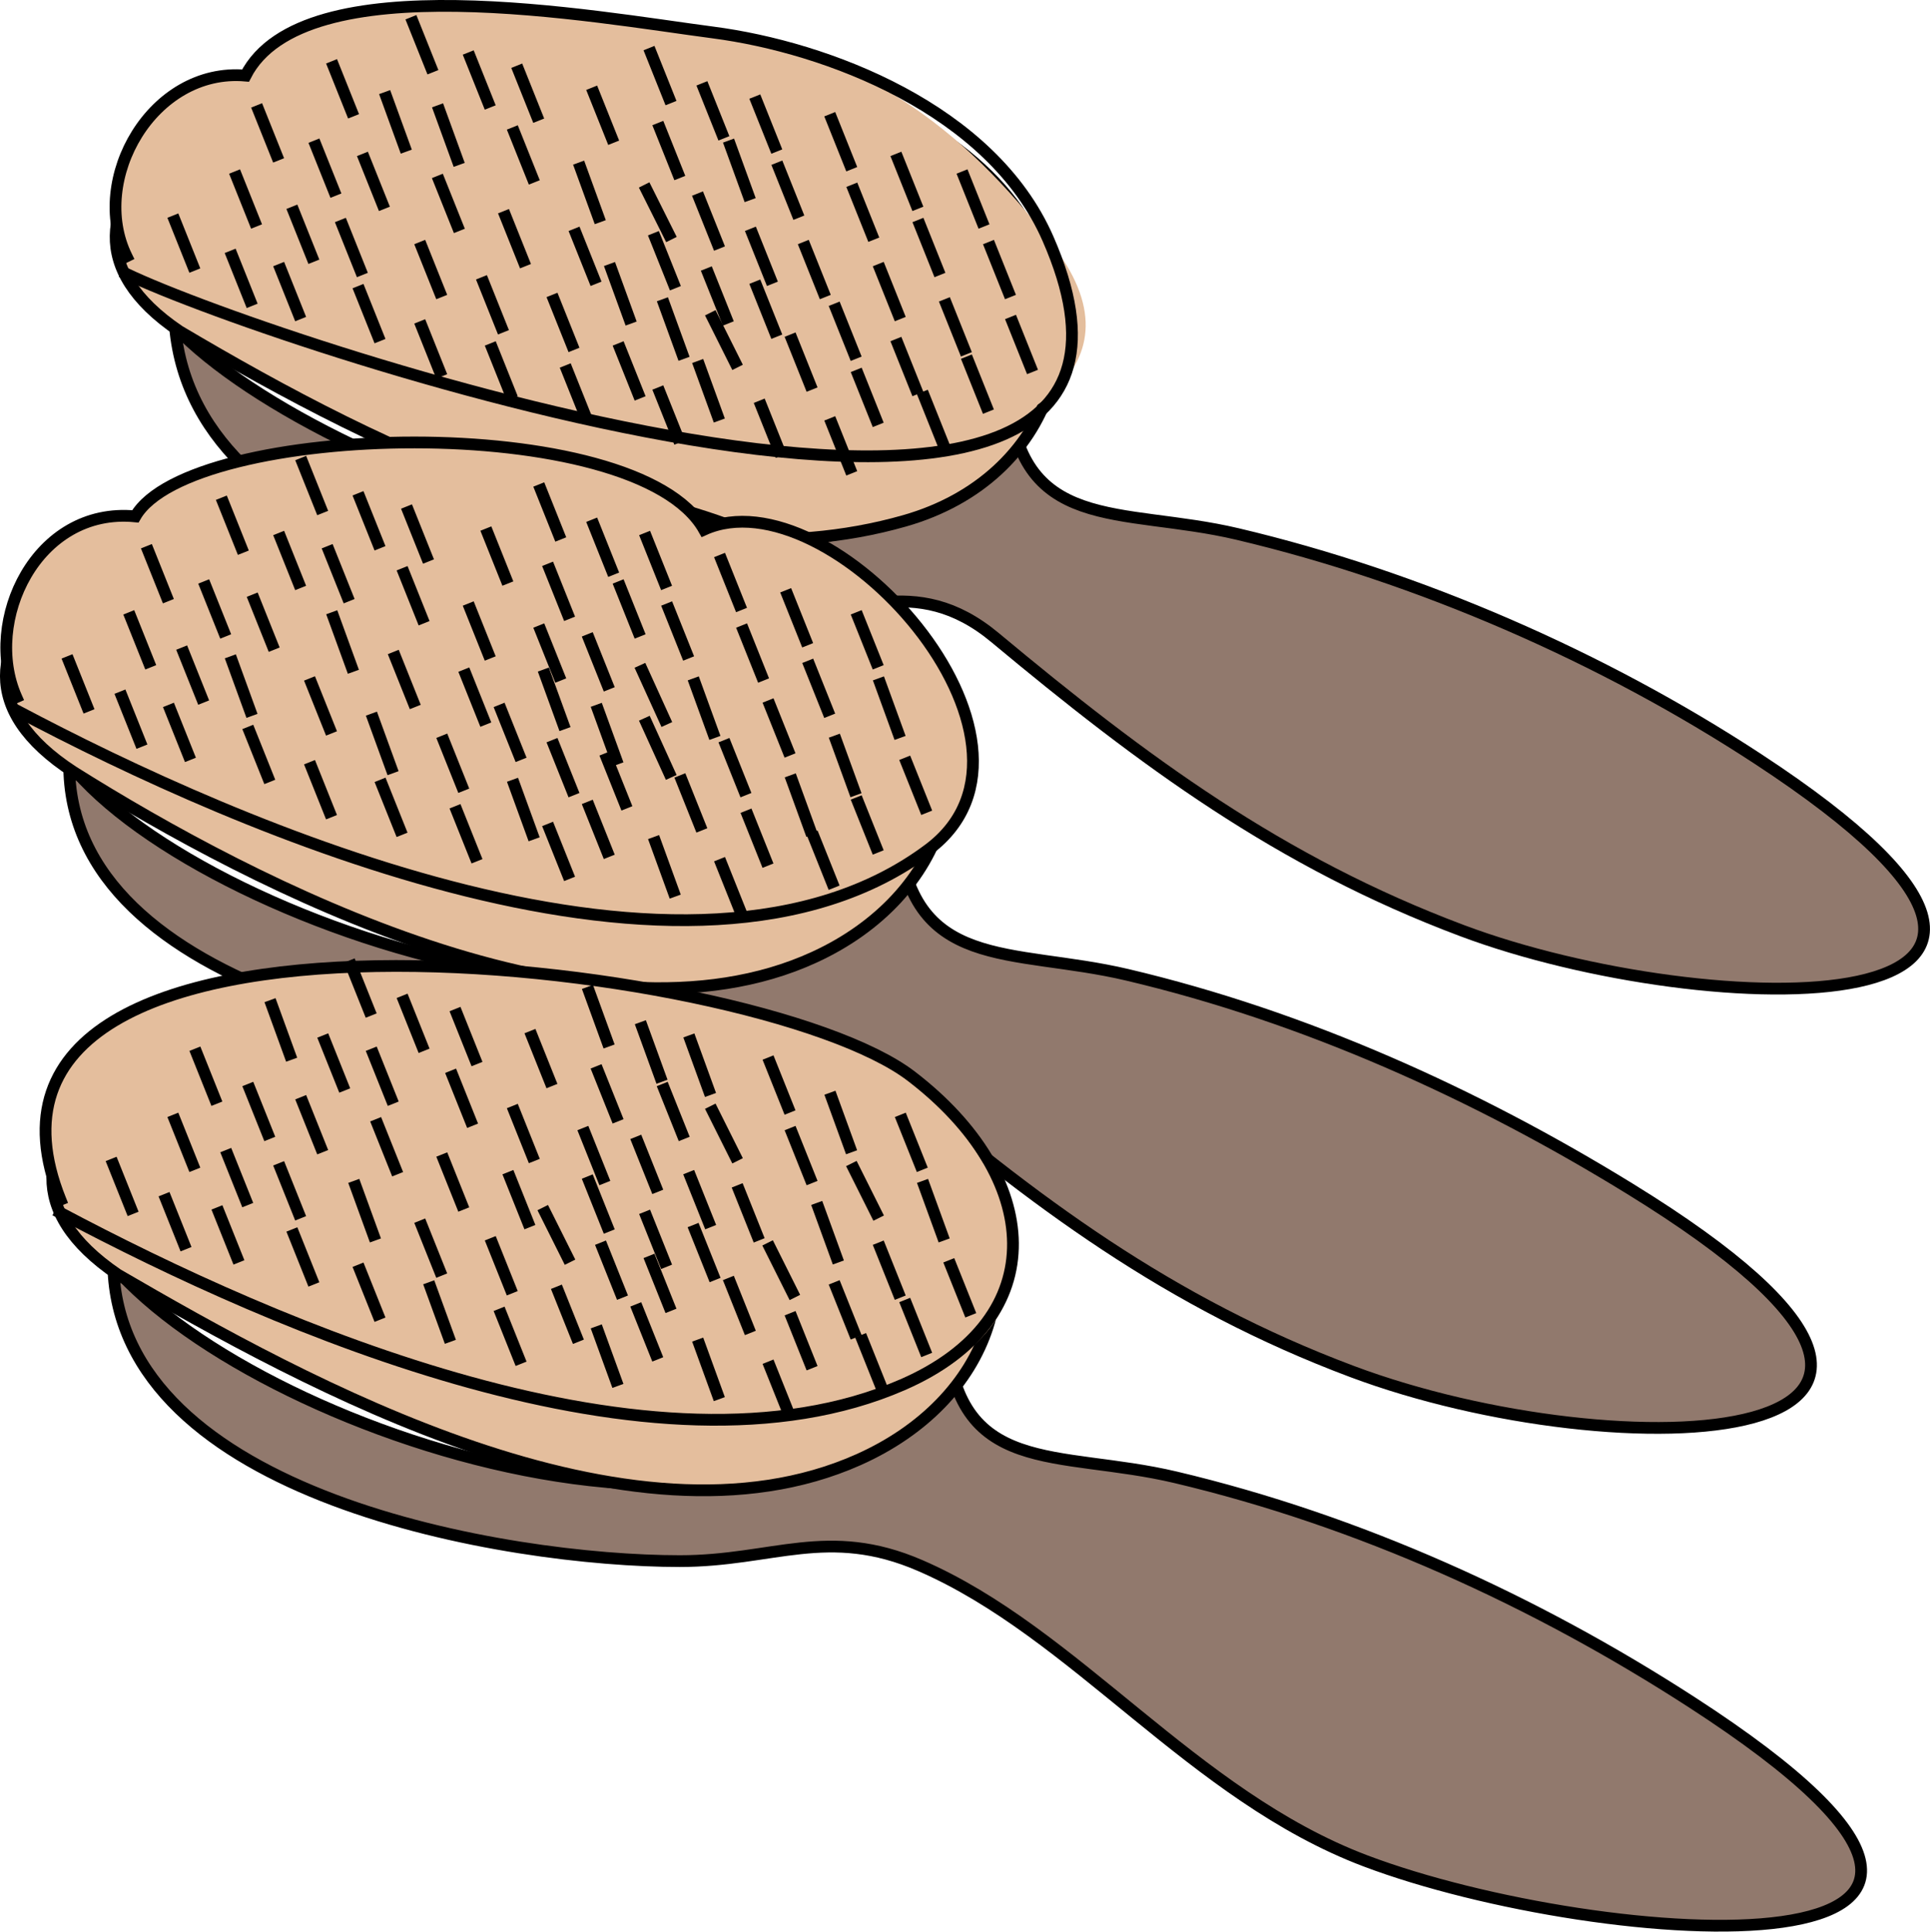 <svg xmlns="http://www.w3.org/2000/svg" xmlns:xlink="http://www.w3.org/1999/xlink" version="1.1" id="Layer_1" x="0px" y="0px" enable-background="new 0 0 822.05 841.89" xml:space="preserve" viewBox="245.96 256.03 328.32 328.65">
<path fill-rule="evenodd" clip-rule="evenodd" fill="#91796D" stroke="#000000" stroke-width="2" stroke-linecap="square" stroke-miterlimit="10" d="  M275.734,311.64c3.505,40.085,68.84,49.718,99.75,49.5c15.12-0.106,26.053-8.04,39.75,3.375c25.226,21.021,48.446,38.23,79.5,49.875  c41.695,15.636,121.041,17.14,50.25-29.25c-26.408-17.306-57.674-30.964-88.5-38.25c-19.908-4.705-37.414,0.19-39-24.75  C400.267,373.782,301.093,338.411,275.734,311.64z"/>
<path fill-rule="evenodd" clip-rule="evenodd" fill="#E4BE9D" stroke="#000000" stroke-width="2" stroke-linecap="square" stroke-miterlimit="10" d="  M276.484,312.39c-31.445-21.267,13.584-46.23,32.25-49.5c30.413-5.327,89.168,0.736,109.5,27.75  c15.626,20.762,6.865,46.789-18.375,54C358.225,356.536,311.205,332.964,276.484,312.39z"/>
<path fill-rule="evenodd" clip-rule="evenodd" fill="#E4BE9D" d="M267.484,299.64c-6.417-13.103,4.437-32.137,20.25-30.75  c9.81-19.196,59.477-9.949,79.528-7.333c24.254,3.164,42.059,15.2,58.097,36.583c16.195,21.594-8.274,32.311-26.625,36  C362.927,341.339,291.812,324.996,267.484,299.64z"/>
<path fill="none" stroke="#000000" stroke-width="2" stroke-linecap="square" stroke-miterlimit="10" d="M267.484,299.64  c-6.417-13.103,4.437-32.137,20.25-30.75c9.81-19.196,59.477-9.949,79.528-7.333c19.265,2.513,47.313,13.013,56.972,35.083  c31.789,72.638-131.47,18.114-156.75,6"/>
<line fill="none" stroke="#000000" stroke-width="2" stroke-linecap="square" stroke-miterlimit="10" x1="275.734" y1="293.64" x2="278.734" y2="301.14"/>
<line fill="none" stroke="#000000" stroke-width="2" stroke-linecap="square" stroke-miterlimit="10" x1="285.484" y1="299.64" x2="288.484" y2="307.14"/>
<line fill="none" stroke="#000000" stroke-width="2" stroke-linecap="square" stroke-miterlimit="10" x1="293.734" y1="301.89" x2="296.734" y2="309.39"/>
<line fill="none" stroke="#000000" stroke-width="2" stroke-linecap="square" stroke-miterlimit="10" x1="307.234" y1="305.64" x2="310.234" y2="313.14"/>
<line fill="none" stroke="#000000" stroke-width="2" stroke-linecap="square" stroke-miterlimit="10" x1="317.734" y1="311.64" x2="320.734" y2="319.14"/>
<line fill="none" stroke="#000000" stroke-width="2" stroke-linecap="square" stroke-miterlimit="10" x1="329.734" y1="315.39" x2="332.734" y2="322.89"/>
<line fill="none" stroke="#000000" stroke-width="2" stroke-linecap="square" stroke-miterlimit="10" x1="286.234" y1="286.14" x2="289.234" y2="293.64"/>
<line fill="none" stroke="#000000" stroke-width="2" stroke-linecap="square" stroke-miterlimit="10" x1="295.984" y1="292.14" x2="298.984" y2="299.64"/>
<line fill="none" stroke="#000000" stroke-width="2" stroke-linecap="square" stroke-miterlimit="10" x1="304.234" y1="294.39" x2="307.234" y2="301.89"/>
<line fill="none" stroke="#000000" stroke-width="2" stroke-linecap="square" stroke-miterlimit="10" x1="317.734" y1="298.14" x2="320.734" y2="305.64"/>
<line fill="none" stroke="#000000" stroke-width="2" stroke-linecap="square" stroke-miterlimit="10" x1="328.234" y1="304.14" x2="331.234" y2="311.64"/>
<line fill="none" stroke="#000000" stroke-width="2" stroke-linecap="square" stroke-miterlimit="10" x1="340.234" y1="307.14" x2="343.234" y2="314.64"/>
<line fill="none" stroke="#000000" stroke-width="2" stroke-linecap="square" stroke-miterlimit="10" x1="289.984" y1="274.89" x2="292.984" y2="282.39"/>
<line fill="none" stroke="#000000" stroke-width="2" stroke-linecap="square" stroke-miterlimit="10" x1="299.734" y1="280.89" x2="302.734" y2="288.39"/>
<line fill="none" stroke="#000000" stroke-width="2" stroke-linecap="square" stroke-miterlimit="10" x1="307.984" y1="283.14" x2="310.984" y2="290.64"/>
<line fill="none" stroke="#000000" stroke-width="2" stroke-linecap="square" stroke-miterlimit="10" x1="320.734" y1="286.89" x2="323.734" y2="294.39"/>
<line fill="none" stroke="#000000" stroke-width="2" stroke-linecap="square" stroke-miterlimit="10" x1="331.984" y1="292.89" x2="334.984" y2="300.39"/>
<line fill="none" stroke="#000000" stroke-width="2" stroke-linecap="square" stroke-miterlimit="10" x1="343.984" y1="295.89" x2="346.984" y2="303.39"/>
<line fill="none" stroke="#000000" stroke-width="2" stroke-linecap="square" stroke-miterlimit="10" x1="302.734" y1="267.39" x2="305.734" y2="274.89"/>
<line fill="none" stroke="#000000" stroke-width="2" stroke-linecap="square" stroke-miterlimit="10" x1="311.734" y1="272.64" x2="314.734" y2="280.89"/>
<line fill="none" stroke="#000000" stroke-width="2" stroke-linecap="square" stroke-miterlimit="10" x1="320.734" y1="274.89" x2="323.734" y2="283.14"/>
<line fill="none" stroke="#000000" stroke-width="2" stroke-linecap="square" stroke-miterlimit="10" x1="333.484" y1="278.64" x2="336.484" y2="286.14"/>
<line fill="none" stroke="#000000" stroke-width="2" stroke-linecap="square" stroke-miterlimit="10" x1="344.734" y1="284.64" x2="347.734" y2="292.89"/>
<line fill="none" stroke="#000000" stroke-width="2" stroke-linecap="square" stroke-miterlimit="10" x1="355.984" y1="288.39" x2="359.734" y2="295.89"/>
<line fill="none" stroke="#000000" stroke-width="2" stroke-linecap="square" stroke-miterlimit="10" x1="316.234" y1="259.89" x2="319.234" y2="267.39"/>
<line fill="none" stroke="#000000" stroke-width="2" stroke-linecap="square" stroke-miterlimit="10" x1="325.984" y1="265.89" x2="328.984" y2="273.39"/>
<line fill="none" stroke="#000000" stroke-width="2" stroke-linecap="square" stroke-miterlimit="10" x1="334.234" y1="268.14" x2="337.234" y2="275.64"/>
<line fill="none" stroke="#000000" stroke-width="2" stroke-linecap="square" stroke-miterlimit="10" x1="346.984" y1="271.89" x2="349.984" y2="279.39"/>
<line fill="none" stroke="#000000" stroke-width="2" stroke-linecap="square" stroke-miterlimit="10" x1="358.234" y1="277.89" x2="361.234" y2="285.39"/>
<line fill="none" stroke="#000000" stroke-width="2" stroke-linecap="square" stroke-miterlimit="10" x1="370.234" y1="280.89" x2="373.234" y2="289.14"/>
<line fill="none" stroke="#000000" stroke-width="2" stroke-linecap="square" stroke-miterlimit="10" x1="356.734" y1="265.14" x2="359.734" y2="272.64"/>
<line fill="none" stroke="#000000" stroke-width="2" stroke-linecap="square" stroke-miterlimit="10" x1="365.734" y1="271.14" x2="368.734" y2="278.64"/>
<line fill="none" stroke="#000000" stroke-width="2" stroke-linecap="square" stroke-miterlimit="10" x1="374.734" y1="273.39" x2="377.734" y2="280.89"/>
<line fill="none" stroke="#000000" stroke-width="2" stroke-linecap="square" stroke-miterlimit="10" x1="387.484" y1="276.39" x2="390.484" y2="283.89"/>
<line fill="none" stroke="#000000" stroke-width="2" stroke-linecap="square" stroke-miterlimit="10" x1="398.734" y1="283.14" x2="401.734" y2="290.64"/>
<line fill="none" stroke="#000000" stroke-width="2" stroke-linecap="square" stroke-miterlimit="10" x1="409.984" y1="286.14" x2="412.984" y2="293.64"/>
<line fill="none" stroke="#000000" stroke-width="2" stroke-linecap="square" stroke-miterlimit="10" x1="378.484" y1="284.64" x2="381.484" y2="292.14"/>
<line fill="none" stroke="#000000" stroke-width="2" stroke-linecap="square" stroke-miterlimit="10" x1="391.234" y1="288.39" x2="394.234" y2="295.89"/>
<line fill="none" stroke="#000000" stroke-width="2" stroke-linecap="square" stroke-miterlimit="10" x1="402.484" y1="294.39" x2="405.484" y2="301.89"/>
<line fill="none" stroke="#000000" stroke-width="2" stroke-linecap="square" stroke-miterlimit="10" x1="414.484" y1="298.14" x2="417.484" y2="305.64"/>
<line fill="none" stroke="#000000" stroke-width="2" stroke-linecap="square" stroke-miterlimit="10" x1="364.984" y1="289.89" x2="367.984" y2="297.39"/>
<line fill="none" stroke="#000000" stroke-width="2" stroke-linecap="square" stroke-miterlimit="10" x1="373.984" y1="295.89" x2="376.984" y2="303.39"/>
<line fill="none" stroke="#000000" stroke-width="2" stroke-linecap="square" stroke-miterlimit="10" x1="382.984" y1="298.14" x2="385.984" y2="305.64"/>
<line fill="none" stroke="#000000" stroke-width="2" stroke-linecap="square" stroke-miterlimit="10" x1="395.734" y1="301.89" x2="398.734" y2="309.39"/>
<line fill="none" stroke="#000000" stroke-width="2" stroke-linecap="square" stroke-miterlimit="10" x1="406.984" y1="307.89" x2="409.984" y2="315.39"/>
<line fill="none" stroke="#000000" stroke-width="2" stroke-linecap="square" stroke-miterlimit="10" x1="418.234" y1="310.89" x2="421.234" y2="318.39"/>
<line fill="none" stroke="#000000" stroke-width="2" stroke-linecap="square" stroke-miterlimit="10" x1="357.484" y1="296.64" x2="360.484" y2="304.14"/>
<line fill="none" stroke="#000000" stroke-width="2" stroke-linecap="square" stroke-miterlimit="10" x1="366.484" y1="302.64" x2="369.484" y2="310.14"/>
<line fill="none" stroke="#000000" stroke-width="2" stroke-linecap="square" stroke-miterlimit="10" x1="374.734" y1="304.89" x2="377.734" y2="312.39"/>
<line fill="none" stroke="#000000" stroke-width="2" stroke-linecap="square" stroke-miterlimit="10" x1="388.234" y1="308.64" x2="391.234" y2="316.14"/>
<line fill="none" stroke="#000000" stroke-width="2" stroke-linecap="square" stroke-miterlimit="10" x1="398.734" y1="314.64" x2="401.734" y2="322.14"/>
<line fill="none" stroke="#000000" stroke-width="2" stroke-linecap="square" stroke-miterlimit="10" x1="410.734" y1="317.64" x2="413.734" y2="325.14"/>
<line fill="none" stroke="#000000" stroke-width="2" stroke-linecap="square" stroke-miterlimit="10" x1="349.984" y1="301.89" x2="352.984" y2="310.14"/>
<line fill="none" stroke="#000000" stroke-width="2" stroke-linecap="square" stroke-miterlimit="10" x1="358.984" y1="307.89" x2="361.984" y2="316.14"/>
<line fill="none" stroke="#000000" stroke-width="2" stroke-linecap="square" stroke-miterlimit="10" x1="367.234" y1="310.14" x2="370.984" y2="317.64"/>
<line fill="none" stroke="#000000" stroke-width="2" stroke-linecap="square" stroke-miterlimit="10" x1="380.734" y1="313.89" x2="383.734" y2="321.39"/>
<line fill="none" stroke="#000000" stroke-width="2" stroke-linecap="square" stroke-miterlimit="10" x1="391.984" y1="319.89" x2="394.984" y2="327.39"/>
<line fill="none" stroke="#000000" stroke-width="2" stroke-linecap="square" stroke-miterlimit="10" x1="403.234" y1="323.64" x2="406.234" y2="331.14"/>
<line fill="none" stroke="#000000" stroke-width="2" stroke-linecap="square" stroke-miterlimit="10" x1="358.234" y1="322.89" x2="361.234" y2="330.39"/>
<line fill="none" stroke="#000000" stroke-width="2" stroke-linecap="square" stroke-miterlimit="10" x1="342.484" y1="319.14" x2="345.484" y2="326.64"/>
<line fill="none" stroke="#000000" stroke-width="2" stroke-linecap="square" stroke-miterlimit="10" x1="351.484" y1="315.39" x2="354.484" y2="322.89"/>
<line fill="none" stroke="#000000" stroke-width="2" stroke-linecap="square" stroke-miterlimit="10" x1="364.984" y1="318.39" x2="367.984" y2="326.64"/>
<line fill="none" stroke="#000000" stroke-width="2" stroke-linecap="square" stroke-miterlimit="10" x1="375.484" y1="325.14" x2="378.484" y2="332.64"/>
<line fill="none" stroke="#000000" stroke-width="2" stroke-linecap="square" stroke-miterlimit="10" x1="387.484" y1="328.14" x2="390.484" y2="335.64"/>
<path fill-rule="evenodd" clip-rule="evenodd" fill="#91796D" stroke="#000000" stroke-width="2" stroke-linecap="square" stroke-miterlimit="10" d="  M257.734,385.89c-0.37,39.464,67.649,50.25,96.375,50.25c15.276,0,29.112-8.689,42.75,3c24.885,21.33,48.024,38.587,79.125,50.25  c45.208,16.953,120.908,14.232,47.203-31.125c-26.204-16.126-55.333-29.273-85.453-36.375c-19.809-4.67-36.99-0.315-39-24.75  C381.21,446.946,281.072,415.28,257.734,385.89z"/>
<path fill-rule="evenodd" clip-rule="evenodd" fill="#E4BE9D" stroke="#000000" stroke-width="2" stroke-linecap="square" stroke-miterlimit="10" d="  M258.484,387.39c-32.925-21.413,13.22-46.367,32.25-49.5c30.021-4.942,88.426,0.49,108.75,27c15.528,20.255,7.381,43.716-15,54  C346.738,436.235,289.427,406.859,258.484,387.39z"/>
<path fill-rule="evenodd" clip-rule="evenodd" fill="#E4BE9D" d="M248.734,374.64c-5.722-12.914,3.401-32.404,20.25-30.75  c9.254-16.08,85.206-18.217,96.75,2.25c21.5-9.729,62.645,36.079,38.25,54.375C367.346,427.994,277.442,401.143,248.734,374.64z"/>
<path fill="none" stroke="#000000" stroke-width="2" stroke-linecap="square" stroke-miterlimit="10" d="M248.734,374.64  c-5.722-12.914,3.401-32.404,20.25-30.75c9.254-16.08,85.206-18.217,96.75,2.25c21.5-9.729,62.645,36.079,38.25,54.375  c-40.436,30.326-117.55-3.61-155.25-23.625"/>
<line fill="none" stroke="#000000" stroke-width="2" stroke-linecap="square" stroke-miterlimit="10" x1="257.734" y1="368.64" x2="260.734" y2="376.14"/>
<line fill="none" stroke="#000000" stroke-width="2" stroke-linecap="square" stroke-miterlimit="10" x1="266.734" y1="374.64" x2="269.734" y2="382.14"/>
<line fill="none" stroke="#000000" stroke-width="2" stroke-linecap="square" stroke-miterlimit="10" x1="274.984" y1="376.89" x2="277.984" y2="384.39"/>
<line fill="none" stroke="#000000" stroke-width="2" stroke-linecap="square" stroke-miterlimit="10" x1="288.484" y1="380.64" x2="291.484" y2="388.14"/>
<line fill="none" stroke="#000000" stroke-width="2" stroke-linecap="square" stroke-miterlimit="10" x1="298.984" y1="386.64" x2="301.984" y2="394.14"/>
<line fill="none" stroke="#000000" stroke-width="2" stroke-linecap="square" stroke-miterlimit="10" x1="310.984" y1="389.64" x2="313.984" y2="397.14"/>
<line fill="none" stroke="#000000" stroke-width="2" stroke-linecap="square" stroke-miterlimit="10" x1="268.234" y1="361.14" x2="271.234" y2="368.64"/>
<line fill="none" stroke="#000000" stroke-width="2" stroke-linecap="square" stroke-miterlimit="10" x1="277.234" y1="367.14" x2="280.234" y2="374.64"/>
<line fill="none" stroke="#000000" stroke-width="2" stroke-linecap="square" stroke-miterlimit="10" x1="285.484" y1="368.64" x2="288.484" y2="376.89"/>
<line fill="none" stroke="#000000" stroke-width="2" stroke-linecap="square" stroke-miterlimit="10" x1="298.984" y1="372.39" x2="301.984" y2="379.89"/>
<line fill="none" stroke="#000000" stroke-width="2" stroke-linecap="square" stroke-miterlimit="10" x1="309.484" y1="378.39" x2="312.484" y2="386.64"/>
<line fill="none" stroke="#000000" stroke-width="2" stroke-linecap="square" stroke-miterlimit="10" x1="321.484" y1="382.14" x2="324.484" y2="389.64"/>
<line fill="none" stroke="#000000" stroke-width="2" stroke-linecap="square" stroke-miterlimit="10" x1="271.234" y1="349.89" x2="274.234" y2="357.39"/>
<line fill="none" stroke="#000000" stroke-width="2" stroke-linecap="square" stroke-miterlimit="10" x1="280.984" y1="355.89" x2="283.984" y2="363.39"/>
<line fill="none" stroke="#000000" stroke-width="2" stroke-linecap="square" stroke-miterlimit="10" x1="289.234" y1="358.14" x2="292.234" y2="365.64"/>
<line fill="none" stroke="#000000" stroke-width="2" stroke-linecap="square" stroke-miterlimit="10" x1="302.734" y1="361.14" x2="305.734" y2="369.39"/>
<line fill="none" stroke="#000000" stroke-width="2" stroke-linecap="square" stroke-miterlimit="10" x1="313.234" y1="367.89" x2="316.234" y2="375.39"/>
<line fill="none" stroke="#000000" stroke-width="2" stroke-linecap="square" stroke-miterlimit="10" x1="325.234" y1="370.89" x2="328.234" y2="378.39"/>
<line fill="none" stroke="#000000" stroke-width="2" stroke-linecap="square" stroke-miterlimit="10" x1="283.984" y1="341.64" x2="286.984" y2="349.14"/>
<line fill="none" stroke="#000000" stroke-width="2" stroke-linecap="square" stroke-miterlimit="10" x1="293.734" y1="347.64" x2="296.734" y2="355.14"/>
<line fill="none" stroke="#000000" stroke-width="2" stroke-linecap="square" stroke-miterlimit="10" x1="301.984" y1="349.89" x2="304.984" y2="357.39"/>
<line fill="none" stroke="#000000" stroke-width="2" stroke-linecap="square" stroke-miterlimit="10" x1="314.734" y1="353.64" x2="317.734" y2="361.14"/>
<line fill="none" stroke="#000000" stroke-width="2" stroke-linecap="square" stroke-miterlimit="10" x1="325.984" y1="359.64" x2="328.984" y2="367.14"/>
<line fill="none" stroke="#000000" stroke-width="2" stroke-linecap="square" stroke-miterlimit="10" x1="337.984" y1="363.39" x2="340.984" y2="370.89"/>
<line fill="none" stroke="#000000" stroke-width="2" stroke-linecap="square" stroke-miterlimit="10" x1="297.484" y1="334.89" x2="300.484" y2="342.39"/>
<line fill="none" stroke="#000000" stroke-width="2" stroke-linecap="square" stroke-miterlimit="10" x1="307.234" y1="340.89" x2="310.234" y2="348.39"/>
<line fill="none" stroke="#000000" stroke-width="2" stroke-linecap="square" stroke-miterlimit="10" x1="315.484" y1="343.14" x2="318.484" y2="350.64"/>
<line fill="none" stroke="#000000" stroke-width="2" stroke-linecap="square" stroke-miterlimit="10" x1="328.984" y1="346.89" x2="331.984" y2="354.39"/>
<line fill="none" stroke="#000000" stroke-width="2" stroke-linecap="square" stroke-miterlimit="10" x1="339.484" y1="352.89" x2="342.484" y2="360.39"/>
<line fill="none" stroke="#000000" stroke-width="2" stroke-linecap="square" stroke-miterlimit="10" x1="351.484" y1="355.89" x2="354.484" y2="363.39"/>
<line fill="none" stroke="#000000" stroke-width="2" stroke-linecap="square" stroke-miterlimit="10" x1="337.984" y1="339.39" x2="340.984" y2="346.89"/>
<line fill="none" stroke="#000000" stroke-width="2" stroke-linecap="square" stroke-miterlimit="10" x1="346.984" y1="345.39" x2="349.984" y2="352.89"/>
<line fill="none" stroke="#000000" stroke-width="2" stroke-linecap="square" stroke-miterlimit="10" x1="355.984" y1="347.64" x2="358.984" y2="355.14"/>
<line fill="none" stroke="#000000" stroke-width="2" stroke-linecap="square" stroke-miterlimit="10" x1="368.734" y1="351.39" x2="371.734" y2="358.89"/>
<line fill="none" stroke="#000000" stroke-width="2" stroke-linecap="square" stroke-miterlimit="10" x1="379.984" y1="357.39" x2="382.984" y2="364.89"/>
<line fill="none" stroke="#000000" stroke-width="2" stroke-linecap="square" stroke-miterlimit="10" x1="391.984" y1="361.14" x2="394.984" y2="368.64"/>
<line fill="none" stroke="#000000" stroke-width="2" stroke-linecap="square" stroke-miterlimit="10" x1="359.734" y1="359.64" x2="362.734" y2="367.14"/>
<line fill="none" stroke="#000000" stroke-width="2" stroke-linecap="square" stroke-miterlimit="10" x1="372.484" y1="363.39" x2="375.484" y2="370.89"/>
<line fill="none" stroke="#000000" stroke-width="2" stroke-linecap="square" stroke-miterlimit="10" x1="383.734" y1="369.39" x2="386.734" y2="376.89"/>
<line fill="none" stroke="#000000" stroke-width="2" stroke-linecap="square" stroke-miterlimit="10" x1="395.734" y1="372.39" x2="398.734" y2="380.64"/>
<line fill="none" stroke="#000000" stroke-width="2" stroke-linecap="square" stroke-miterlimit="10" x1="346.234" y1="364.89" x2="349.234" y2="372.39"/>
<line fill="none" stroke="#000000" stroke-width="2" stroke-linecap="square" stroke-miterlimit="10" x1="355.234" y1="370.14" x2="358.984" y2="378.39"/>
<line fill="none" stroke="#000000" stroke-width="2" stroke-linecap="square" stroke-miterlimit="10" x1="364.234" y1="372.39" x2="367.234" y2="380.64"/>
<line fill="none" stroke="#000000" stroke-width="2" stroke-linecap="square" stroke-miterlimit="10" x1="376.984" y1="376.14" x2="379.984" y2="383.64"/>
<line fill="none" stroke="#000000" stroke-width="2" stroke-linecap="square" stroke-miterlimit="10" x1="388.234" y1="382.14" x2="391.234" y2="390.39"/>
<line fill="none" stroke="#000000" stroke-width="2" stroke-linecap="square" stroke-miterlimit="10" x1="400.234" y1="385.89" x2="403.234" y2="393.39"/>
<line fill="none" stroke="#000000" stroke-width="2" stroke-linecap="square" stroke-miterlimit="10" x1="338.734" y1="370.89" x2="341.734" y2="379.14"/>
<line fill="none" stroke="#000000" stroke-width="2" stroke-linecap="square" stroke-miterlimit="10" x1="347.734" y1="376.89" x2="350.734" y2="385.14"/>
<line fill="none" stroke="#000000" stroke-width="2" stroke-linecap="square" stroke-miterlimit="10" x1="355.984" y1="379.14" x2="359.734" y2="387.39"/>
<line fill="none" stroke="#000000" stroke-width="2" stroke-linecap="square" stroke-miterlimit="10" x1="369.484" y1="382.89" x2="372.484" y2="390.39"/>
<line fill="none" stroke="#000000" stroke-width="2" stroke-linecap="square" stroke-miterlimit="10" x1="380.734" y1="388.89" x2="383.734" y2="397.14"/>
<line fill="none" stroke="#000000" stroke-width="2" stroke-linecap="square" stroke-miterlimit="10" x1="391.984" y1="392.64" x2="394.984" y2="400.14"/>
<line fill="none" stroke="#000000" stroke-width="2" stroke-linecap="square" stroke-miterlimit="10" x1="331.234" y1="376.89" x2="334.234" y2="384.39"/>
<line fill="none" stroke="#000000" stroke-width="2" stroke-linecap="square" stroke-miterlimit="10" x1="340.234" y1="382.89" x2="343.234" y2="390.39"/>
<line fill="none" stroke="#000000" stroke-width="2" stroke-linecap="square" stroke-miterlimit="10" x1="349.234" y1="385.14" x2="352.234" y2="392.64"/>
<line fill="none" stroke="#000000" stroke-width="2" stroke-linecap="square" stroke-miterlimit="10" x1="361.984" y1="388.89" x2="364.984" y2="396.39"/>
<line fill="none" stroke="#000000" stroke-width="2" stroke-linecap="square" stroke-miterlimit="10" x1="373.234" y1="394.89" x2="376.234" y2="402.39"/>
<line fill="none" stroke="#000000" stroke-width="2" stroke-linecap="square" stroke-miterlimit="10" x1="384.484" y1="398.64" x2="387.484" y2="406.14"/>
<line fill="none" stroke="#000000" stroke-width="2" stroke-linecap="square" stroke-miterlimit="10" x1="339.484" y1="397.14" x2="342.484" y2="404.64"/>
<line fill="none" stroke="#000000" stroke-width="2" stroke-linecap="square" stroke-miterlimit="10" x1="323.734" y1="394.14" x2="326.734" y2="401.64"/>
<line fill="none" stroke="#000000" stroke-width="2" stroke-linecap="square" stroke-miterlimit="10" x1="333.484" y1="389.64" x2="336.484" y2="397.89"/>
<line fill="none" stroke="#000000" stroke-width="2" stroke-linecap="square" stroke-miterlimit="10" x1="346.234" y1="393.39" x2="349.234" y2="400.89"/>
<line fill="none" stroke="#000000" stroke-width="2" stroke-linecap="square" stroke-miterlimit="10" x1="357.484" y1="399.39" x2="360.484" y2="407.64"/>
<line fill="none" stroke="#000000" stroke-width="2" stroke-linecap="square" stroke-miterlimit="10" x1="368.734" y1="403.14" x2="371.734" y2="410.64"/>
<path fill-rule="evenodd" clip-rule="evenodd" fill="#91796D" stroke="#000000" stroke-width="2" stroke-linecap="square" stroke-miterlimit="10" d="  M265.234,471.39c0.87,39.23,66.996,50.25,96.375,50.25c15.833,0,25.193-6.038,40.875,0.75c26.424,11.438,46.351,39.129,75.75,50.25  c40.041,15.146,130.519,21.547,55.5-27c-26.665-17.256-56.654-30.881-87.75-38.25c-20.177-4.782-37.427,0.157-39-24.75  C386.422,531.925,290.838,501.231,265.234,471.39z"/>
<path fill-rule="evenodd" clip-rule="evenodd" fill="#E4BE9D" stroke="#000000" stroke-width="2" stroke-linecap="square" stroke-miterlimit="10" d="  M265.984,472.89c-32.044-21.825,13.427-46.275,32.25-49.5c30.36-5.202,89.364,0.544,109.5,27.75  c15.341,20.728,6.515,43.325-15.75,53.25C353.057,521.742,298.341,491.74,265.984,472.89z"/>
<path fill-rule="evenodd" clip-rule="evenodd" fill="#E4BE9D" d="M256.234,460.14c-22.333-55.757,120.403-45.347,147.375-18.375  c18.703,18.703,22.838,42.171-6.75,50.625C357.113,503.747,285.565,487.219,256.234,460.14z"/>
<path fill="none" stroke="#000000" stroke-width="2" stroke-linecap="square" stroke-miterlimit="10" d="M256.234,460.14  c-23.011-57.451,117.97-41.497,144.75-21c22.211,17,24.412,41.225-1.5,52.5c-42.062,18.302-106.257-9.61-143.25-29.25"/>
<line fill="none" stroke="#000000" stroke-width="2" stroke-linecap="square" stroke-miterlimit="10" x1="265.234" y1="454.14" x2="268.234" y2="461.64"/>
<line fill="none" stroke="#000000" stroke-width="2" stroke-linecap="square" stroke-miterlimit="10" x1="274.234" y1="460.14" x2="277.234" y2="467.64"/>
<line fill="none" stroke="#000000" stroke-width="2" stroke-linecap="square" stroke-miterlimit="10" x1="283.234" y1="462.39" x2="286.234" y2="469.89"/>
<line fill="none" stroke="#000000" stroke-width="2" stroke-linecap="square" stroke-miterlimit="10" x1="295.984" y1="466.14" x2="298.984" y2="473.64"/>
<line fill="none" stroke="#000000" stroke-width="2" stroke-linecap="square" stroke-miterlimit="10" x1="307.234" y1="472.14" x2="310.234" y2="479.64"/>
<line fill="none" stroke="#000000" stroke-width="2" stroke-linecap="square" stroke-miterlimit="10" x1="319.234" y1="475.14" x2="322.234" y2="483.39"/>
<line fill="none" stroke="#000000" stroke-width="2" stroke-linecap="square" stroke-miterlimit="10" x1="275.734" y1="446.64" x2="278.734" y2="454.14"/>
<line fill="none" stroke="#000000" stroke-width="2" stroke-linecap="square" stroke-miterlimit="10" x1="284.734" y1="452.64" x2="287.734" y2="460.14"/>
<line fill="none" stroke="#000000" stroke-width="2" stroke-linecap="square" stroke-miterlimit="10" x1="293.734" y1="454.89" x2="296.734" y2="462.39"/>
<line fill="none" stroke="#000000" stroke-width="2" stroke-linecap="square" stroke-miterlimit="10" x1="306.484" y1="457.89" x2="309.484" y2="466.14"/>
<line fill="none" stroke="#000000" stroke-width="2" stroke-linecap="square" stroke-miterlimit="10" x1="317.734" y1="464.64" x2="320.734" y2="472.14"/>
<line fill="none" stroke="#000000" stroke-width="2" stroke-linecap="square" stroke-miterlimit="10" x1="329.734" y1="467.64" x2="332.734" y2="475.14"/>
<line fill="none" stroke="#000000" stroke-width="2" stroke-linecap="square" stroke-miterlimit="10" x1="279.484" y1="435.39" x2="282.484" y2="442.89"/>
<line fill="none" stroke="#000000" stroke-width="2" stroke-linecap="square" stroke-miterlimit="10" x1="288.484" y1="441.39" x2="291.484" y2="448.89"/>
<line fill="none" stroke="#000000" stroke-width="2" stroke-linecap="square" stroke-miterlimit="10" x1="297.484" y1="443.64" x2="300.484" y2="451.14"/>
<line fill="none" stroke="#000000" stroke-width="2" stroke-linecap="square" stroke-miterlimit="10" x1="310.234" y1="447.39" x2="313.234" y2="454.89"/>
<line fill="none" stroke="#000000" stroke-width="2" stroke-linecap="square" stroke-miterlimit="10" x1="321.484" y1="453.39" x2="324.484" y2="460.89"/>
<line fill="none" stroke="#000000" stroke-width="2" stroke-linecap="square" stroke-miterlimit="10" x1="332.734" y1="456.39" x2="335.734" y2="463.89"/>
<line fill="none" stroke="#000000" stroke-width="2" stroke-linecap="square" stroke-miterlimit="10" x1="292.234" y1="427.14" x2="295.234" y2="435.39"/>
<line fill="none" stroke="#000000" stroke-width="2" stroke-linecap="square" stroke-miterlimit="10" x1="301.234" y1="433.14" x2="304.234" y2="440.64"/>
<line fill="none" stroke="#000000" stroke-width="2" stroke-linecap="square" stroke-miterlimit="10" x1="309.484" y1="435.39" x2="312.484" y2="442.89"/>
<line fill="none" stroke="#000000" stroke-width="2" stroke-linecap="square" stroke-miterlimit="10" x1="322.984" y1="439.14" x2="325.984" y2="446.64"/>
<line fill="none" stroke="#000000" stroke-width="2" stroke-linecap="square" stroke-miterlimit="10" x1="333.484" y1="445.14" x2="336.484" y2="452.64"/>
<line fill="none" stroke="#000000" stroke-width="2" stroke-linecap="square" stroke-miterlimit="10" x1="345.484" y1="448.89" x2="348.484" y2="456.39"/>
<line fill="none" stroke="#000000" stroke-width="2" stroke-linecap="square" stroke-miterlimit="10" x1="305.734" y1="420.39" x2="308.734" y2="427.89"/>
<line fill="none" stroke="#000000" stroke-width="2" stroke-linecap="square" stroke-miterlimit="10" x1="314.734" y1="426.39" x2="317.734" y2="433.89"/>
<line fill="none" stroke="#000000" stroke-width="2" stroke-linecap="square" stroke-miterlimit="10" x1="323.734" y1="428.64" x2="326.734" y2="436.14"/>
<line fill="none" stroke="#000000" stroke-width="2" stroke-linecap="square" stroke-miterlimit="10" x1="336.484" y1="432.39" x2="339.484" y2="439.89"/>
<line fill="none" stroke="#000000" stroke-width="2" stroke-linecap="square" stroke-miterlimit="10" x1="347.734" y1="438.39" x2="350.734" y2="445.89"/>
<line fill="none" stroke="#000000" stroke-width="2" stroke-linecap="square" stroke-miterlimit="10" x1="358.984" y1="441.39" x2="361.984" y2="448.89"/>
<line fill="none" stroke="#000000" stroke-width="2" stroke-linecap="square" stroke-miterlimit="10" x1="346.234" y1="424.89" x2="349.234" y2="433.14"/>
<line fill="none" stroke="#000000" stroke-width="2" stroke-linecap="square" stroke-miterlimit="10" x1="355.234" y1="430.89" x2="358.234" y2="439.14"/>
<line fill="none" stroke="#000000" stroke-width="2" stroke-linecap="square" stroke-miterlimit="10" x1="363.484" y1="433.14" x2="366.484" y2="441.39"/>
<line fill="none" stroke="#000000" stroke-width="2" stroke-linecap="square" stroke-miterlimit="10" x1="376.984" y1="436.89" x2="379.984" y2="444.39"/>
<line fill="none" stroke="#000000" stroke-width="2" stroke-linecap="square" stroke-miterlimit="10" x1="387.484" y1="442.89" x2="390.484" y2="451.14"/>
<line fill="none" stroke="#000000" stroke-width="2" stroke-linecap="square" stroke-miterlimit="10" x1="399.484" y1="446.64" x2="402.484" y2="454.14"/>
<line fill="none" stroke="#000000" stroke-width="2" stroke-linecap="square" stroke-miterlimit="10" x1="367.234" y1="445.14" x2="370.984" y2="452.64"/>
<line fill="none" stroke="#000000" stroke-width="2" stroke-linecap="square" stroke-miterlimit="10" x1="380.734" y1="448.89" x2="383.734" y2="456.39"/>
<line fill="none" stroke="#000000" stroke-width="2" stroke-linecap="square" stroke-miterlimit="10" x1="391.234" y1="454.89" x2="394.984" y2="462.39"/>
<line fill="none" stroke="#000000" stroke-width="2" stroke-linecap="square" stroke-miterlimit="10" x1="403.234" y1="457.89" x2="406.234" y2="466.14"/>
<line fill="none" stroke="#000000" stroke-width="2" stroke-linecap="square" stroke-miterlimit="10" x1="354.484" y1="450.39" x2="357.484" y2="457.89"/>
<line fill="none" stroke="#000000" stroke-width="2" stroke-linecap="square" stroke-miterlimit="10" x1="363.484" y1="456.39" x2="366.484" y2="463.89"/>
<line fill="none" stroke="#000000" stroke-width="2" stroke-linecap="square" stroke-miterlimit="10" x1="371.734" y1="458.64" x2="374.734" y2="466.14"/>
<line fill="none" stroke="#000000" stroke-width="2" stroke-linecap="square" stroke-miterlimit="10" x1="385.234" y1="461.64" x2="388.234" y2="469.89"/>
<line fill="none" stroke="#000000" stroke-width="2" stroke-linecap="square" stroke-miterlimit="10" x1="395.734" y1="468.39" x2="398.734" y2="475.89"/>
<line fill="none" stroke="#000000" stroke-width="2" stroke-linecap="square" stroke-miterlimit="10" x1="407.734" y1="471.39" x2="410.734" y2="478.89"/>
<line fill="none" stroke="#000000" stroke-width="2" stroke-linecap="square" stroke-miterlimit="10" x1="346.234" y1="457.14" x2="349.234" y2="464.64"/>
<line fill="none" stroke="#000000" stroke-width="2" stroke-linecap="square" stroke-miterlimit="10" x1="355.984" y1="463.14" x2="358.984" y2="470.64"/>
<line fill="none" stroke="#000000" stroke-width="2" stroke-linecap="square" stroke-miterlimit="10" x1="364.234" y1="465.39" x2="367.234" y2="472.89"/>
<line fill="none" stroke="#000000" stroke-width="2" stroke-linecap="square" stroke-miterlimit="10" x1="376.984" y1="468.39" x2="380.734" y2="475.89"/>
<line fill="none" stroke="#000000" stroke-width="2" stroke-linecap="square" stroke-miterlimit="10" x1="388.234" y1="475.14" x2="391.234" y2="482.64"/>
<line fill="none" stroke="#000000" stroke-width="2" stroke-linecap="square" stroke-miterlimit="10" x1="400.234" y1="478.14" x2="403.234" y2="485.64"/>
<line fill="none" stroke="#000000" stroke-width="2" stroke-linecap="square" stroke-miterlimit="10" x1="338.734" y1="462.39" x2="342.484" y2="469.89"/>
<line fill="none" stroke="#000000" stroke-width="2" stroke-linecap="square" stroke-miterlimit="10" x1="348.484" y1="468.39" x2="351.484" y2="475.89"/>
<line fill="none" stroke="#000000" stroke-width="2" stroke-linecap="square" stroke-miterlimit="10" x1="356.734" y1="470.64" x2="359.734" y2="478.14"/>
<line fill="none" stroke="#000000" stroke-width="2" stroke-linecap="square" stroke-miterlimit="10" x1="370.234" y1="474.39" x2="373.234" y2="481.89"/>
<line fill="none" stroke="#000000" stroke-width="2" stroke-linecap="square" stroke-miterlimit="10" x1="380.734" y1="480.39" x2="383.734" y2="487.89"/>
<line fill="none" stroke="#000000" stroke-width="2" stroke-linecap="square" stroke-miterlimit="10" x1="392.734" y1="484.14" x2="395.734" y2="491.64"/>
<line fill="none" stroke="#000000" stroke-width="2" stroke-linecap="square" stroke-miterlimit="10" x1="347.734" y1="482.64" x2="350.734" y2="490.89"/>
<line fill="none" stroke="#000000" stroke-width="2" stroke-linecap="square" stroke-miterlimit="10" x1="331.234" y1="479.64" x2="334.234" y2="487.14"/>
<line fill="none" stroke="#000000" stroke-width="2" stroke-linecap="square" stroke-miterlimit="10" x1="340.984" y1="475.89" x2="343.984" y2="483.39"/>
<line fill="none" stroke="#000000" stroke-width="2" stroke-linecap="square" stroke-miterlimit="10" x1="354.484" y1="478.89" x2="357.484" y2="486.39"/>
<line fill="none" stroke="#000000" stroke-width="2" stroke-linecap="square" stroke-miterlimit="10" x1="364.984" y1="484.89" x2="367.984" y2="493.14"/>
<line fill="none" stroke="#000000" stroke-width="2" stroke-linecap="square" stroke-miterlimit="10" x1="376.984" y1="488.64" x2="379.984" y2="496.14"/>
</svg>